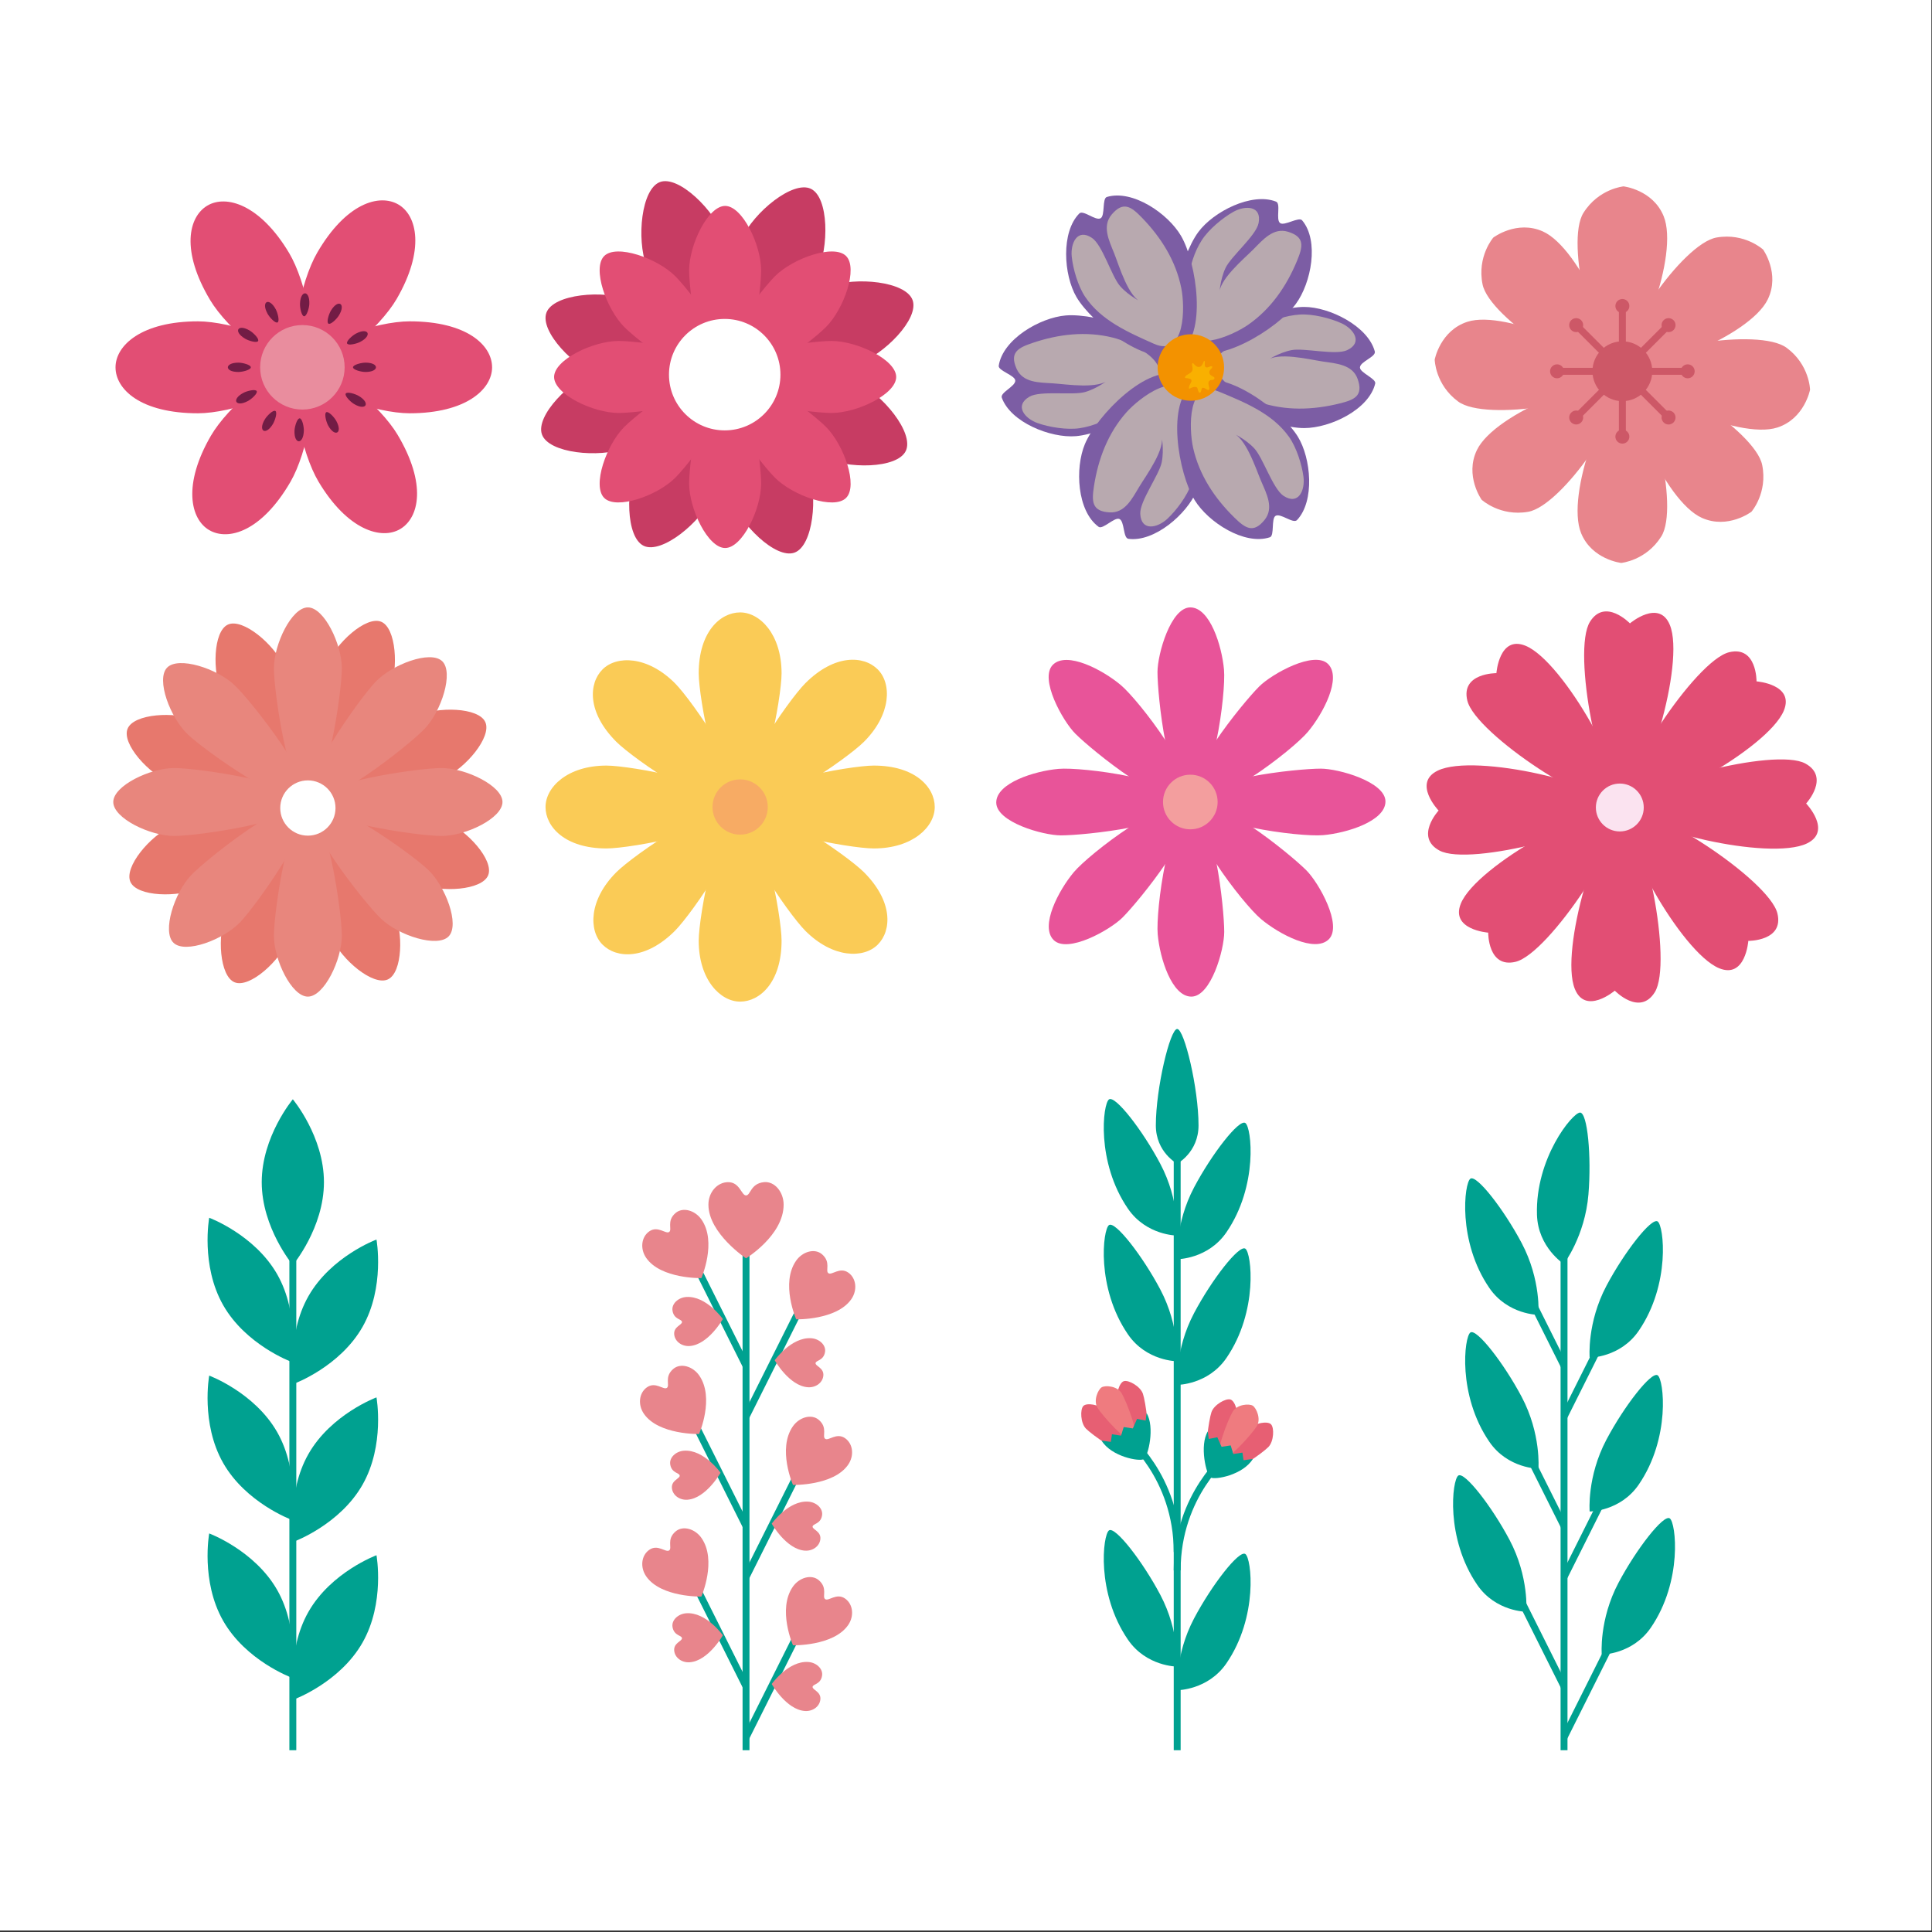 <?xml version="1.0" encoding="utf-8"?>
<!-- Generator: Adobe Illustrator 27.5.0, SVG Export Plug-In . SVG Version: 6.00 Build 0)  -->
<svg version="1.1" id="Capa_1" xmlns="http://www.w3.org/2000/svg" xmlns:xlink="http://www.w3.org/1999/xlink" x="0px" y="0px"
	 viewBox="0 0 2122 2122" style="enable-background:new 0 0 2122 2122;" xml:space="preserve">
<rect x="0" y="0" width="2122" height="2122" fill="#333333" stroke="none"/>
<g>
	<rect x="0" style="fill:#FFFFFF;" width="2121.32" height="2120.376"/>
	<g>
		<g>
			<path style="fill:#00A190;" d="M287.469,1298.43c0,50.261,34.168,91.001,34.168,91.001s34.168-40.74,34.168-91.001
				c0-50.27-34.168-91.02-34.168-91.02S287.469,1248.16,287.469,1298.43z"/>
			<path style="fill:#00A190;" d="M245.116,1433.503c24.877,43.683,74.728,62.187,74.728,62.187s9.525-52.316-15.347-95.999
				c-24.872-43.673-74.728-62.177-74.728-62.177S220.244,1389.82,245.116,1433.503z"/>
			<path style="fill:#00A190;" d="M398.152,1457.434c-24.867,43.673-74.723,62.177-74.723,62.177s-9.529-52.316,15.347-95.999
				c24.867-43.673,74.728-62.177,74.728-62.177S423.029,1413.761,398.152,1457.434z"/>
			<path style="fill:#00A190;" d="M245.116,1606.87c24.877,43.683,74.728,62.187,74.728,62.187s9.525-52.316-15.347-95.999
				c-24.872-43.673-74.728-62.177-74.728-62.177S220.244,1563.197,245.116,1606.87z"/>
			<path style="fill:#00A190;" d="M398.152,1630.792c-24.867,43.683-74.723,62.187-74.723,62.187s-9.529-52.316,15.347-95.989
				c24.867-43.683,74.728-62.187,74.728-62.187S423.029,1587.129,398.152,1630.792z"/>
			<path style="fill:#00A190;" d="M245.116,1780.238c24.877,43.683,74.728,62.187,74.728,62.187s9.525-52.316-15.347-95.999
				c-24.872-43.673-74.728-62.187-74.728-62.187S220.244,1736.564,245.116,1780.238z"/>
			<path style="fill:#00A190;" d="M398.152,1804.16c-24.867,43.683-74.723,62.187-74.723,62.187s-9.529-52.316,15.347-95.989
				c24.867-43.683,74.728-62.187,74.728-62.187S423.029,1760.486,398.152,1804.16z"/>
			
				<line style="fill:none;stroke:#00A190;stroke-width:7.593;stroke-miterlimit:10;" x1="321.636" y1="1374.141" x2="321.636" y2="1922.356"/>
		</g>
		<g>
			<path style="fill:#00A190;" d="M1269.51,1236.048c0,29.622,23.444,42.056,23.444,42.056s23.444-12.434,23.444-42.056
				c0-40.847-15.63-105.879-23.444-105.879C1285.145,1130.168,1269.51,1195.2,1269.51,1236.048z"/>
			<path style="fill:#00A190;" d="M1238.899,1327.584c20.248,29.495,53.885,29.495,53.885,29.495s3.201-38.109-18.451-78.976
				c-19.469-36.755-49.417-75.273-56.253-70.606C1211.24,1212.165,1203.733,1276.359,1238.899,1327.584z"/>
			<path style="fill:#00A190;" d="M1347.015,1353.533c-20.248,29.495-53.895,29.495-53.895,29.495s-3.196-38.119,18.456-78.976
				c19.478-36.765,49.412-75.283,56.252-70.616C1374.669,1238.114,1382.177,1302.298,1347.015,1353.533z"/>
			<path style="fill:#00A190;" d="M1238.899,1465.629c20.248,29.495,53.885,29.495,53.885,29.495s3.201-38.129-18.451-78.986
				c-19.469-36.755-49.417-75.264-56.253-70.606C1211.24,1350.2,1203.733,1414.395,1238.899,1465.629z"/>
			<path style="fill:#00A190;" d="M1347.015,1491.568c-20.248,29.495-53.895,29.495-53.895,29.495s-3.196-38.119,18.456-78.986
				c19.478-36.745,49.412-75.263,56.252-70.596C1374.669,1376.149,1382.177,1440.343,1347.015,1491.568z"/>
			<path style="fill:#00A190;" d="M1238.899,1800.973c20.248,29.495,53.885,29.495,53.885,29.495s3.201-38.109-18.451-78.976
				c-19.469-36.745-49.417-75.273-56.253-70.606C1211.24,1685.554,1203.733,1749.748,1238.899,1800.973z"/>
			<path style="fill:#00A190;" d="M1347.015,1826.931c-20.248,29.486-53.895,29.486-53.895,29.486s-3.196-38.119,18.456-78.976
				c19.478-36.755,49.412-75.273,56.252-70.606C1374.669,1711.503,1382.177,1775.697,1347.015,1826.931z"/>
			
				<line style="fill:none;stroke:#00A190;stroke-width:7.593;stroke-miterlimit:10;" x1="1292.955" y1="1262.815" x2="1292.955" y2="1922.356"/>
			<g>
				<g>
					<path style="fill:#E75F73;" d="M1227.859,1540.094c2.777,8.263,21.31,43.137,28.886,40.604
						c7.601-2.553,1.354-41.549-1.418-49.812c-2.772-8.253-15.883-15.503-20.93-13.905
						C1229.364,1518.588,1225.087,1531.84,1227.859,1540.094z"/>
					<path style="fill:#E75F73;" d="M1213.496,1548.883c6.08,6.236,28.687,38.616,22.967,44.219
						c-5.725,5.593-37.598-17.734-43.683-23.951c-6.095-6.226-6.573-21.203-2.85-24.954
						C1193.657,1540.425,1207.396,1542.666,1213.496,1548.883z"/>
					<path style="fill:#EF7B7F;" d="M1205.462,1546.262c4.858,7.922,32.463,39.795,39.746,35.332
						c7.284-4.453-8.511-43.547-13.359-51.469c-4.853-7.942-18.09-8.867-21.978-6.295
						C1205.984,1526.403,1200.619,1538.33,1205.462,1546.262z"/>
					<path style="fill:#00A190;" d="M1209.891,1582.286c10.841,17.725,41.612,23.259,46.397,20.326
						c4.794-2.923,12.395-35.264,3.035-50.552l-1.013,8.244l-9.432-1.861l-4.643,10.475l-10.007-1.52l-2.928,9.433l-10.002-1.52
						l-1.203,8.37L1209.891,1582.286z"/>
				</g>
				<path style="fill:none;stroke:#00A190;stroke-width:7.593;stroke-miterlimit:10;" d="M1236.712,1576.771
					c0,0,56.243,44.404,56.243,127.93"/>
			</g>
			<g>
				<g>
					<path style="fill:#E75F73;" d="M1358.056,1560.254c-2.782,8.253-21.316,43.137-28.896,40.604
						c-7.586-2.553-1.349-41.559,1.427-49.812c2.772-8.253,15.878-15.513,20.921-13.905
						C1356.545,1538.749,1360.822,1552.001,1358.056,1560.254z"/>
					<path style="fill:#E75F73;" d="M1372.423,1569.043c-6.09,6.227-28.696,38.616-22.972,44.209
						c5.715,5.603,37.593-17.725,43.683-23.942c6.085-6.236,6.568-21.203,2.85-24.964
						C1392.257,1560.586,1378.518,1562.817,1372.423,1569.043z"/>
					<path style="fill:#EF7B7F;" d="M1380.438,1566.413c-4.843,7.932-32.453,39.795-39.737,35.342
						c-7.283-4.453,8.512-43.556,13.36-51.478c4.848-7.931,18.085-8.857,21.973-6.285
						C1379.921,1546.564,1385.295,1558.491,1380.438,1566.413z"/>
					<path style="fill:#00A190;" d="M1376.023,1602.446c-10.84,17.725-41.612,23.259-46.402,20.327
						c-4.789-2.924-12.394-35.274-3.035-50.562l1.014,8.253l9.437-1.871l4.638,10.484l10.017-1.52l2.914,9.432l10.017-1.52
						l1.193,8.361L1376.023,1602.446z"/>
				</g>
				<path style="fill:none;stroke:#00A190;stroke-width:7.593;stroke-miterlimit:10;" d="M1349.203,1596.931
					c0,0-56.248,44.404-56.248,127.921"/>
			</g>
		</g>
		<g>
			<g>
				
					<line style="fill:none;stroke:#00A190;stroke-width:7.593;stroke-miterlimit:10;" x1="819.39" y1="1374.141" x2="819.39" y2="1922.356"/>
				
					<line style="fill:none;stroke:#00A190;stroke-width:7.593;stroke-miterlimit:10;" x1="819.39" y1="1500.104" x2="763.464" y2="1388.241"/>
				
					<line style="fill:none;stroke:#00A190;stroke-width:7.593;stroke-miterlimit:10;" x1="819.39" y1="1556.035" x2="875.331" y2="1444.172"/>
				
					<line style="fill:none;stroke:#00A190;stroke-width:7.593;stroke-miterlimit:10;" x1="819.39" y1="1676.219" x2="763.464" y2="1564.357"/>
				
					<line style="fill:none;stroke:#00A190;stroke-width:7.593;stroke-miterlimit:10;" x1="819.39" y1="1732.151" x2="875.331" y2="1620.288"/>
				
					<line style="fill:none;stroke:#00A190;stroke-width:7.593;stroke-miterlimit:10;" x1="819.39" y1="1852.334" x2="763.464" y2="1740.472"/>
				
					<line style="fill:none;stroke:#00A190;stroke-width:7.593;stroke-miterlimit:10;" x1="819.39" y1="1908.266" x2="875.331" y2="1796.403"/>
			</g>
			<path style="fill:#E8858C;" d="M799.693,1298.41c12.916-0.078,14.606,14.577,19.698,14.577c5.106,0,4.78-13.067,19.707-14.577
				c11.883-1.208,21.603,11.07,21.603,24.711c0,33.744-41.31,58.952-41.31,58.952s-41.305-27.439-41.305-58.952
				C778.085,1309.48,787.756,1298.488,799.693,1298.41z"/>
			<path style="fill:#E8858C;" d="M713.033,1352.519c9.432-6.675,18.177,3.216,21.919,0.614c3.737-2.612-3.186-12.034,6.987-20.784
				c8.107-6.977,21.515-2.943,28.502,7.064c17.271,24.75-0.122,64.38-0.122,64.38s-44.35,1.033-60.487-22.08
				C702.846,1371.705,704.312,1358.688,713.033,1352.519z"/>
			<path style="fill:#E8858C;" d="M740.487,1465.444c-0.653-8.419,8.799-10.182,8.56-13.515c-0.229-3.323-8.706-2.504-10.382-12.161
				c-1.335-7.688,6.192-14.587,15.059-15.22c21.929-1.549,40.214,24.195,40.214,24.195s-15.912,28.18-36.39,29.642
				C748.682,1479.018,741.091,1473.22,740.487,1465.444z"/>
			<path style="fill:#E8858C;" d="M710.519,1523.772c9.442-6.684,18.173,3.206,21.924,0.604c3.737-2.602-3.186-12.024,6.982-20.775
				c8.102-6.977,21.52-2.943,28.502,7.065c17.271,24.75-0.122,64.379-0.122,64.379s-44.346,1.023-60.477-22.08
				C700.341,1542.949,701.808,1529.94,710.519,1523.772z"/>
			<path style="fill:#E8858C;" d="M737.978,1634.281c-0.658-8.419,8.799-10.193,8.565-13.525
				c-0.234-3.313-8.711-2.504-10.382-12.161c-1.34-7.689,6.197-14.587,15.055-15.211c21.929-1.559,40.214,24.195,40.214,24.195
				s-15.917,28.18-36.39,29.632C746.173,1647.844,738.582,1642.046,737.978,1634.281z"/>
			<path style="fill:#E8858C;" d="M713.033,1702.304c9.432-6.675,18.177,3.215,21.919,0.604c3.737-2.612-3.186-12.024,6.987-20.775
				c8.107-6.977,21.515-2.953,28.502,7.064c17.271,24.74-0.122,64.379-0.122,64.379s-44.35,1.023-60.487-22.08
				C702.846,1721.481,704.312,1708.462,713.033,1702.304z"/>
			<path style="fill:#E8858C;" d="M740.487,1812.803c-0.653-8.409,8.799-10.182,8.56-13.505c-0.229-3.323-8.706-2.514-10.382-12.171
				c-1.335-7.678,6.192-14.587,15.059-15.211c21.929-1.559,40.214,24.195,40.214,24.195s-15.912,28.18-36.39,29.632
				C748.682,1826.376,741.091,1820.578,740.487,1812.803z"/>
			<path style="fill:#E8858C;" d="M931.793,1397.81c-9.447-6.675-18.177,3.215-21.924,0.604c-3.737-2.602,3.182-12.024-6.987-20.775
				c-8.102-6.967-21.52-2.952-28.502,7.074c-17.271,24.74,0.122,64.379,0.122,64.379s44.351,1.033,60.482-22.09
				C941.976,1416.996,940.505,1403.978,931.793,1397.81z"/>
			<path style="fill:#E8858C;" d="M904.33,1510.735c0.658-8.419-8.799-10.192-8.56-13.515c0.234-3.313,8.711-2.504,10.383-12.161
				c1.339-7.688-6.197-14.587-15.06-15.211c-21.919-1.559-40.199,24.185-40.199,24.185s15.902,28.19,36.375,29.632
				C896.135,1524.299,903.73,1518.51,904.33,1510.735z"/>
			<path style="fill:#E8858C;" d="M928.271,1579.694c-9.437-6.675-18.183,3.225-21.925,0.614
				c-3.742-2.611,3.182-12.024-6.986-20.774c-8.107-6.977-21.52-2.952-28.506,7.064c-17.267,24.75,0.127,64.379,0.127,64.379
				s44.35,1.023,60.487-22.09C938.449,1598.88,936.987,1585.862,928.271,1579.694z"/>
			<path style="fill:#E8858C;" d="M901.075,1690.202c0.653-8.409-8.799-10.182-8.565-13.506c0.224-3.323,8.706-2.514,10.378-12.17
				c1.335-7.688-6.188-14.597-15.06-15.211c-21.919-1.559-40.209,24.195-40.209,24.195s15.912,28.18,36.39,29.632
				C892.88,1703.776,900.471,1697.978,901.075,1690.202z"/>
			<path style="fill:#E8858C;" d="M928.271,1755.819c-9.437-6.675-18.183,3.216-21.925,0.604
				c-3.742-2.611,3.182-12.024-6.986-20.784c-8.107-6.957-21.52-2.943-28.506,7.074c-17.267,24.75,0.127,64.379,0.127,64.379
				s44.35,1.033,60.487-22.09C938.449,1775.005,936.987,1761.977,928.271,1755.819z"/>
			<path style="fill:#E8858C;" d="M901.075,1866.327c0.653-8.419-8.799-10.193-8.565-13.515c0.224-3.323,8.706-2.514,10.378-12.17
				c1.335-7.688-6.188-14.587-15.06-15.211c-21.919-1.559-40.209,24.195-40.209,24.195s15.912,28.18,36.39,29.632
				C892.88,1879.891,900.471,1874.093,901.075,1866.327z"/>
		</g>
		<g>
			<g>
				
					<line style="fill:none;stroke:#00A190;stroke-width:7.593;stroke-miterlimit:10;" x1="1717.847" y1="1374.141" x2="1717.847" y2="1922.356"/>
				
					<line style="fill:none;stroke:#00A190;stroke-width:7.593;stroke-miterlimit:10;" x1="1717.847" y1="1500.104" x2="1661.916" y2="1388.241"/>
				
					<line style="fill:none;stroke:#00A190;stroke-width:7.593;stroke-miterlimit:10;" x1="1717.847" y1="1556.035" x2="1773.783" y2="1444.172"/>
				
					<line style="fill:none;stroke:#00A190;stroke-width:7.593;stroke-miterlimit:10;" x1="1717.847" y1="1676.219" x2="1661.916" y2="1564.357"/>
				
					<line style="fill:none;stroke:#00A190;stroke-width:7.593;stroke-miterlimit:10;" x1="1717.847" y1="1732.151" x2="1773.783" y2="1620.288"/>
				
					<line style="fill:none;stroke:#00A190;stroke-width:7.593;stroke-miterlimit:10;" x1="1717.847" y1="1852.334" x2="1661.916" y2="1740.472"/>
				
					<line style="fill:none;stroke:#00A190;stroke-width:7.593;stroke-miterlimit:10;" x1="1717.847" y1="1908.266" x2="1773.783" y2="1796.403"/>
			</g>
			<path style="fill:#00A190;" d="M1635.836,1414.668c20.243,29.505,53.885,29.505,53.885,29.505s3.192-38.119-18.455-78.976
				c-19.474-36.754-49.417-75.283-56.263-70.606C1608.172,1299.248,1600.664,1363.443,1635.836,1414.668z"/>
			<path style="fill:#00A190;" d="M1635.836,1583.611c20.243,29.505,53.885,29.505,53.885,29.505s3.192-38.119-18.455-78.986
				c-19.474-36.755-49.417-75.273-56.263-70.606C1608.172,1468.192,1600.664,1532.386,1635.836,1583.611z"/>
			<path style="fill:#00A190;" d="M1622.545,1740.764c20.243,29.496,53.885,29.496,53.885,29.496s3.196-38.119-18.455-78.986
				c-19.474-36.745-49.413-75.273-56.253-70.606C1594.886,1625.345,1587.383,1689.53,1622.545,1740.764z"/>
			<path style="fill:#00A190;" d="M1799.873,1461.692c-20.248,29.496-53.89,29.496-53.89,29.496s-3.191-38.119,18.456-78.976
				c19.474-36.755,49.412-75.273,56.253-70.616C1827.527,1346.274,1835.04,1410.458,1799.873,1461.692z"/>
			<path style="fill:#00A190;" d="M1799.873,1630.627c-20.248,29.505-53.89,29.505-53.89,29.505s-3.191-38.128,18.456-78.976
				c19.474-36.755,49.412-75.283,56.253-70.606C1827.527,1515.207,1835.04,1579.402,1799.873,1630.627z"/>
			<path style="fill:#00A190;" d="M1813.159,1787.78c-20.243,29.495-53.89,29.495-53.89,29.495s-3.196-38.119,18.456-78.976
				c19.479-36.755,49.412-75.283,56.257-70.606C1840.818,1672.351,1848.321,1736.545,1813.159,1787.78z"/>
			<path style="fill:#00A190;" d="M1688.128,1334.327c1.13,35.761,29.452,53.915,29.452,53.915s23.264-30.373,27.074-76.452
				c3.43-41.461-1.003-90.046-9.276-89.802C1727.094,1222.221,1686.15,1272.228,1688.128,1334.327z"/>
		</g>
		<g>
			<g>
				<path style="fill:#C73C63;" d="M901.512,501.778c-29.425-13.755-146.518-91.055-135.854-113.85
					c10.656-22.799,145.049,17.524,174.462,31.287c29.429,13.759,64.034,56.195,54.803,75.95
					C985.683,514.909,930.924,515.537,901.512,501.778z"/>
				<path style="fill:#C73C63;" d="M700.454,506.131c13.767-29.421,91.059-146.513,113.858-135.85
					c22.799,10.663-17.519,145.045-31.286,174.47c-13.759,29.421-56.195,64.029-75.939,54.794
					C687.34,590.31,686.707,535.552,700.454,506.131z"/>
				<path style="fill:#C73C63;" d="M897.159,300.733C883.4,330.158,806.1,447.251,783.301,436.587
					c-22.795-10.664,17.531-145.049,31.286-174.474c13.76-29.413,56.195-64.029,75.943-54.794
					C910.277,216.554,910.914,271.317,897.159,300.733z"/>
				<path style="fill:#C73C63;" d="M801.886,545.595c-11.074-30.535-39.216-167.984-15.557-176.563
					c23.663-8.582,90.183,114.96,101.252,145.487c11.07,30.527,5.539,85.019-14.953,92.447
					C852.125,614.399,812.964,576.126,801.886,545.595z"/>
				<path style="fill:#C73C63;" d="M795.735,261.27c11.073,30.538,39.216,167.988,15.55,176.574
					c-23.663,8.575-90.171-114.964-101.241-145.495c-11.077-30.531-5.547-85.014,14.949-92.447
					C745.493,192.469,784.658,230.743,795.735,261.27z"/>
				<path style="fill:#C73C63;" d="M656.65,406.514c30.531-11.078,167.988-39.22,176.571-15.558
					c8.574,23.659-114.965,90.171-145.495,101.249c-30.531,11.07-85.015,5.539-92.448-14.965
					C587.846,456.748,626.115,417.584,656.65,406.514z"/>
				<path style="fill:#C73C63;" d="M692.783,329.441c30.411,11.4,153.221,79.254,144.388,102.817
					c-8.845,23.572-145.98-6.068-176.396-17.467c-30.411-11.403-68.251-50.995-60.599-71.403
					C607.832,322.971,662.372,318.038,692.783,329.441z"/>
				<path style="fill:#C73C63;" d="M940.971,400.359c-30.531,11.077-167.992,39.212-176.567,15.558
					c-8.591-23.671,114.957-90.18,145.491-101.253c30.527-11.074,85.015-5.547,92.448,14.961
					C1009.776,350.116,971.506,389.289,940.971,400.359z"/>
				<path style="fill:#E24E74;" d="M913.329,453.585c-28.183,0-148.638-17.707-148.638-39.547
					c0-21.845,120.456-39.551,148.638-39.551c28.179,0,70.993,20.627,70.993,39.551C984.322,432.95,941.509,453.585,913.329,453.585
					z"/>
				<path style="fill:#E24E74;" d="M679.577,374.487c28.183,0,148.634,17.706,148.634,39.551c0,21.84-120.452,39.547-148.634,39.547
					c-28.183,0-70.989-20.635-70.989-39.547C608.588,395.114,651.394,374.487,679.577,374.487z"/>
				<path style="fill:#E24E74;" d="M756.904,530.912c0-28.187,17.706-148.63,39.551-148.63c21.841,0,39.551,120.443,39.551,148.63
					c0,28.179-20.63,70.989-39.551,70.989C777.535,601.901,756.904,559.091,756.904,530.912z"/>
				<path style="fill:#E24E74;" d="M836.006,297.16c0,28.179-17.71,148.638-39.551,148.638c-21.844,0-39.551-120.459-39.551-148.638
					c0-28.183,20.631-70.993,39.551-70.993C815.375,226.167,836.006,268.977,836.006,297.16z"/>
				<path style="fill:#E24E74;" d="M851.13,524.646c-19.927-19.931-92.583-117.626-77.133-133.065
					c15.442-15.446,113.142,57.21,133.069,77.136c19.927,19.923,35.611,64.781,22.226,78.159
					C915.919,560.254,871.061,544.568,851.13,524.646z"/>
				<path style="fill:#E24E74;" d="M741.772,303.427c19.927,19.927,92.583,117.618,77.136,133.065
					c-15.447,15.446-113.134-57.21-133.065-77.133c-19.927-19.931-35.616-64.79-22.231-78.163
					C676.986,267.819,721.845,283.5,741.772,303.427z"/>
				<path style="fill:#E24E74;" d="M685.844,468.717c19.931-19.927,117.618-92.583,133.065-77.136
					c15.446,15.438-57.21,113.134-77.136,133.065c-19.927,19.922-64.786,35.608-78.159,22.23
					C650.228,533.499,665.917,488.64,685.844,468.717z"/>
				<path style="fill:#E24E74;" d="M907.067,359.359c-19.935,19.922-117.627,92.579-133.069,77.133
					c-15.45-15.447,57.206-113.138,77.133-133.065c19.93-19.927,64.789-35.611,78.163-22.235
					C942.678,294.569,926.993,339.428,907.067,359.359z"/>
				<path style="fill:#FFFFFF;" d="M795.99,472.708c-33.809,0-61.212-27.407-61.212-61.204c0-33.805,27.403-61.208,61.212-61.208
					c33.798,0,61.205,27.404,61.205,61.208C857.194,445.301,829.787,472.708,795.99,472.708z"/>
			</g>
			<g>
				<path style="fill:#E24E74;" d="M449.852,453.927c-35.982,0-107.464-22.609-107.464-50.493
					c0-27.885,71.482-50.493,107.464-50.493c63.107,0,90.629,26.34,90.629,50.493C540.481,427.586,511.769,453.927,449.852,453.927z
					"/>
				<path style="fill:#721C45;" d="M401.408,408.559c-4.588,0-13.684-2.291-13.684-5.125c0-2.825,9.096-5.125,13.684-5.125
					c8.034,0,11.534,2.678,11.534,5.125C412.943,405.881,409.291,408.559,401.408,408.559z"/>
				<path style="fill:#E24E74;" d="M217.516,352.941c35.982,0,107.468,22.617,107.468,50.497c0,27.889-71.487,50.49-107.468,50.49
					c-63.106,0-90.633-26.333-90.633-50.49C126.883,379.282,155.6,352.941,217.516,352.941z"/>
				<path style="fill:#E24E74;" d="M349.865,529.067c-18.438-30.897-35.66-103.867-11.71-118.156
					c23.937-14.292,79.981,35.5,98.419,66.401c32.345,54.186,23.838,91.317,3.096,103.696
					C418.932,593.386,381.601,582.233,349.865,529.067z"/>
				<path style="fill:#E24E74;" d="M317.503,277.802c18.439,30.896,35.66,103.867,11.718,118.163
					c-23.941,14.289-79.993-35.504-98.431-66.413c-32.341-54.186-23.83-91.309-3.1-103.692
					C248.436,213.49,285.771,224.639,317.503,277.802z"/>
				<path style="fill:#E24E74;" d="M231.685,478.538c18.069-31.112,73.52-81.573,97.632-67.575
					c24.108,14.006,7.763,87.172-10.302,118.287c-31.685,54.576-68.283,65.152-89.169,53.023
					C208.961,570.149,200.597,532.083,231.685,478.538z"/>
				<path style="fill:#E24E74;" d="M435.683,328.328c-18.069,31.115-73.516,81.58-97.632,67.578
					c-24.117-14.002-7.767-87.171,10.302-118.287c31.688-54.576,68.279-65.152,89.169-53.02
					C458.411,236.724,466.767,274.778,435.683,328.328z"/>
				<path style="fill:#E98D9E;" d="M332.122,449.845c-25.633,0-46.406-20.778-46.406-46.411c0-25.636,20.774-46.411,46.406-46.411
					c25.632,0,46.411,20.775,46.411,46.411C378.533,429.067,357.755,449.845,332.122,449.845z"/>
				<path style="fill:#721C45;" d="M261.806,398.31c4.591,0,13.675,2.299,13.675,5.125c0,2.833-9.084,5.125-13.675,5.125
					c-8.034,0-11.536-2.678-11.536-5.125C250.271,400.987,253.928,398.31,261.806,398.31z"/>
				<path style="fill:#721C45;" d="M360.369,467.241c-2.184-4.035-4.5-13.122-2.013-14.471c2.486-1.349,8.837,5.551,11.026,9.585
					c3.823,7.063,3.147,11.419,0.995,12.586C368.224,476.106,364.129,474.168,360.369,467.241z"/>
				<path style="fill:#721C45;" d="M302.837,339.632c2.188,4.031,4.504,13.126,2.021,14.468c-2.487,1.348-8.845-5.551-11.029-9.586
					c-3.824-7.054-3.148-11.411-0.991-12.585C294.991,330.766,299.081,332.704,302.837,339.632z"/>
				<path style="fill:#721C45;" d="M372.238,346.447c-2.375,3.92-9.068,10.501-11.483,9.036c-2.419-1.476,0.346-10.437,2.725-14.356
					c4.174-6.868,8.28-8.471,10.374-7.198C375.943,335.203,376.337,339.719,372.238,346.447z"/>
				<path style="fill:#721C45;" d="M290.976,460.421c2.375-3.919,9.068-10.501,11.483-9.028c2.415,1.464-0.346,10.432-2.726,14.352
					c-4.178,6.86-8.288,8.467-10.373,7.198C287.268,471.666,286.882,467.162,290.976,460.421z"/>
				<path style="fill:#721C45;" d="M388.839,443.721c-3.935-2.364-10.552-9.001-9.103-11.432c1.456-2.427,10.441,0.282,14.376,2.646
					c6.887,4.126,8.519,8.225,7.257,10.325C400.103,447.362,395.599,447.772,388.839,443.721z"/>
				<path style="fill:#721C45;" d="M274.376,363.151c3.931,2.36,10.552,9,9.1,11.427c-1.452,2.427-10.433-0.278-14.372-2.638
					c-6.887-4.134-8.515-8.232-7.257-10.33C263.103,359.51,267.615,359.097,274.376,363.151z"/>
				<path style="fill:#721C45;" d="M323.472,472.951c0.199-4.588,2.881-13.573,5.705-13.449c2.829,0.127,4.727,9.306,4.533,13.89
					c-0.35,8.021-3.168,11.412-5.619,11.3C325.648,484.589,323.126,480.821,323.472,472.951z"/>
				<path style="fill:#721C45;" d="M339.742,333.922c-0.195,4.579-2.885,13.577-5.706,13.449c-2.829-0.119-4.73-9.318-4.535-13.895
					c0.35-8.021,3.175-11.407,5.622-11.3C337.566,322.287,340.08,326.043,339.742,333.922z"/>
				<path style="fill:#721C45;" d="M395.762,375.45c-4.058,2.141-13.182,4.353-14.499,1.85c-1.317-2.511,5.67-8.778,9.725-10.918
					c7.102-3.74,11.451-3,12.598-0.836C404.723,367.715,402.729,371.782,395.762,375.45z"/>
				<path style="fill:#721C45;" d="M267.452,431.418c4.063-2.141,13.178-4.341,14.496-1.838c1.317,2.503-5.663,8.766-9.717,10.906
					c-7.106,3.74-11.459,3.012-12.597,0.844C258.492,439.158,260.481,435.091,267.452,431.418z"/>
			</g>
			<g>
				<path style="fill:#7C5DA4;" d="M1432.413,470.178c-33.845,0-109.441-29.795-109.441-66.533
					c0-36.742,75.596-66.532,109.441-66.532c27.941,0,70.217,21.168,77.598,48.918c1.56,5.865-16.31,11.197-16.31,17.615
					c0,5.782,18.025,12.267,16.752,17.619C1503.61,449.901,1460.943,470.178,1432.413,470.178z"/>
				<path style="fill:#B8A9AF;" d="M1390.424,396.662c0,0,13.62-9.271,28.051-12.096c13.883-2.71,48.607,6.008,61.22,0
					c17.703-8.424,7.043-23.484-6.437-29.583c-12.351-5.583-31.561-10.393-45.623-9.49c-31.271,2.005-57.639,21.351-82.595,39.336
					c-30.67,22.087,17.531,49.805,37.732,56.708c28.983,9.9,59.235,8.881,88.6,1.608c15.944-3.959,26.424-8.133,19.767-26.938
					c-5.587-15.796-23.197-16.927-38.126-19.123C1438.247,394.907,1402.5,385.883,1390.424,396.662"/>
				<path style="fill:#7C5DA4;" d="M1170.634,346.471c33.734-2.825,111.542,20.559,114.606,57.173
					c3.064,36.611-69.792,72.596-103.521,75.414c-27.837,2.332-71.732-15.239-81.401-42.273
					c-2.045-5.717,15.323-12.517,14.786-18.912c-0.482-5.769-18.984-10.723-18.156-16.167
					C1101.379,372.601,1142.212,348.847,1170.634,346.471z"/>
				<path style="fill:#B8A9AF;" d="M1218.604,416.219c0,0-12.797,10.381-26.942,14.392c-13.613,3.859-48.946-1.93-61.014,5.101
					c-16.935,9.872-5.061,23.997,8.889,28.951c12.769,4.54,32.317,7.719,46.244,5.654c30.992-4.608,55.666-26.086,79.034-46.081
					c28.72-24.566-21.614-48.169-42.328-53.374c-29.699-7.445-59.769-3.907-88.421,5.794c-15.554,5.264-25.648,10.301-17.456,28.489
					c6.884,15.268,24.527,14.933,39.591,15.877C1171.095,421.953,1207.475,427.969,1218.604,416.219"/>
				<path style="fill:#7C5DA4;" d="M1191.563,487.82c13.011-31.246,69.585-89.57,103.493-75.437
					c33.921,14.125,32.341,95.364,19.322,126.607c-10.743,25.792-46.538,56.672-74.988,52.817
					c-6.012-0.816-4.063-19.362-9.991-21.825c-5.336-2.228-18.256,11.913-22.704,8.678
					C1182.892,561.332,1180.589,514.145,1191.563,487.82z"/>
				<path style="fill:#B8A9AF;" d="M1275.563,477.324c0,0,3.327,16.139,0.378,30.547c-2.833,13.859-24.231,42.563-23.543,56.513
					c0.975,19.58,18.972,15.53,29.787,5.431c9.911-9.243,21.737-25.131,26.301-38.453c10.178-29.639,2.463-61.431-4.536-91.381
					c-8.599-36.801-52.717-2.969-66.862,13.031c-20.281,22.939-30.98,51.261-35.557,81.167c-2.479,16.227-2.65,27.507,17.261,28.601
					c16.731,0.915,24.546-14.902,32.317-27.845C1258.792,522.143,1280.871,492.618,1275.563,477.324"/>
				<path style="fill:#7C5DA4;" d="M1423.258,333.826c-20.074,27.248-88.878,70.443-118.466,48.663
					c-29.588-21.793-8.738-100.318,11.34-127.574c16.568-22.497,58.682-43.983,85.397-33.471c5.655,2.224-0.649,19.775,4.512,23.579
					c4.656,3.43,20.567-7.238,24.121-3.036C1449.161,264.473,1440.169,310.86,1423.258,333.826z"/>
				<path style="fill:#B8A9AF;" d="M1339.171,324.046c0,0,0.609-16.473,6.899-29.763c6.052-12.789,33.663-35.58,36.304-49.295
					c3.72-19.251-14.734-19.597-27.638-12.359c-11.825,6.624-27.089,19.246-34.701,31.095
					c-16.923,26.365-16.986,59.084-17.309,89.841c-0.406,37.788,50.497,15.418,68.037,3.243
					c25.159-17.463,42.284-42.424,53.839-70.388c6.267-15.176,9.116-26.09-9.972-31.883c-16.027-4.866-27.383,8.638-38.007,19.349
					C1366.12,284.495,1337.655,307.923,1339.171,324.046"/>
				<path style="fill:#7C5DA4;" d="M1312.182,549.367c-17.775-28.811-32.099-108.789-0.828-128.075
					c31.275-19.29,96.311,29.417,114.077,58.228c14.667,23.775,18.844,70.874-0.896,91.723c-4.174,4.409-18.092-8.005-23.559-4.635
					c-4.922,3.04-0.978,21.785-6.207,23.504C1366.813,599.319,1327.15,573.643,1312.182,549.367z"/>
				<path style="fill:#B8A9AF;" d="M1352.703,475.032c0,0,15.04,6.724,25.02,17.535c9.601,10.397,20.412,44.517,32.142,52.104
					c16.461,10.636,23.683-6.334,21.793-21.017c-1.723-13.441-7.715-32.313-15.857-43.8c-18.128-25.561-48.44-37.86-76.842-49.661
					c-34.903-14.504-33.196,41.07-28.458,61.884c6.784,29.862,23.528,55.085,45.138,76.253
					c11.734,11.495,20.794,18.223,33.304,2.686c10.508-13.043,2.224-28.629-3.741-42.495
					C1379.299,514.821,1368.217,479.647,1352.703,475.032"/>
				<path style="fill:#7C5DA4;" d="M1297.228,259.157c17.038,29.245,29.361,109.561-2.387,128.051
					c-31.752,18.503-95.535-31.823-112.581-61.065c-14.061-24.148-17.062-71.327,3.2-91.671c4.281-4.305,17.885,8.443,23.432,5.217
					c5.001-2.909,1.528-21.753,6.788-23.333C1243.866,207.844,1282.872,234.511,1297.228,259.157z"/>
				<path style="fill:#B8A9AF;" d="M1254.852,332.441c0,0-14.869-7.098-24.57-18.144c-9.335-10.635-19.286-45.026-30.825-52.896
					c-16.186-11.058-23.834,5.737-22.322,20.456c1.392,13.485,6.915,32.504,14.77,44.186c17.471,26.015,47.469,39.062,75.569,51.572
					c34.525,15.379,34.207-40.219,30.001-61.153c-6.036-30.026-22.147-55.65-43.216-77.355
					c-11.44-11.786-20.333-18.737-33.221-3.521c-10.838,12.776-2.952,28.565,2.67,42.567
					C1229.26,292.003,1239.462,327.436,1254.852,332.441"/>
				<path style="fill:#F39200;" d="M1307.959,440.152c-20.153,0-36.495-16.345-36.495-36.507c0-20.165,16.342-36.503,36.495-36.503
					c20.161,0,36.507,16.338,36.507,36.503C1344.467,423.807,1328.121,440.152,1307.959,440.152z"/>
				<path style="fill:#F9B000;" d="M1317.744,431.319c1.954,0,1.404-4.914,3.008-5.344c2.359-0.629,5.439,3.128,6.855,2.276
					c2.376-1.416-2.041-6.765,0.366-9.538c2.408-2.785,4.588-0.219,5.802-2.785c1.225-2.559-4.397-2.348-5.4-5.98
					c-1.007-3.629,3.816-5.511,3.108-7.246c-0.701-1.727-4.835,1.564-6.781,0.771c-1.946-0.791-1.384-4.106-1.313-6.35
					c-0.024-0.62-0.9-1.002-1.181-0.346c-0.8,1.87-1.978,5.901-5.077,6.259c-3.104,0.358-4.843-2.423-6.474-3.923
					c-0.39-0.358-1.185-0.302-1.285,0.354c-0.426,2.972,1.652,5.782-0.462,8.626c-2.105,2.853-6.048,3.164-7.289,5.929
					c-0.263,0.577,0.059,1.194,0.664,1.229c12.426,0.887,2.857,5.928,3.613,11.368c0.195,1.388,4.627-3.151,8.83-1.07
					C1315.591,425.975,1315.778,431.319,1317.744,431.319z"/>
			</g>
			<g>
				<path style="fill:#E8858C;" d="M1827.25,237.422c17.289,42.328-27.582,159.358-51.906,158.359
					c-24.32-1.003-56.541-129.535-36.173-161.984c16.704-26.603,44.047-29.094,44.047-29.094S1815.377,208.351,1827.25,237.422z"/>
				<path style="fill:#E8858C;" d="M1736.593,585.577c-17.292-42.324,27.587-159.362,51.906-158.355
					c24.32,0.999,56.541,129.532,36.173,161.976c-16.704,26.599-44.043,29.102-44.043,29.102S1748.466,614.656,1736.593,585.577z"/>
				<path style="fill:#E8858C;" d="M1941.649,328.771c-19.899,41.158-136.912,86.077-152.443,67.324
					c-15.518-18.753,58.476-128.664,96.224-135.233c30.948-5.376,51.094,13.282,51.094,13.282S1955.321,300.496,1941.649,328.771z"
					/>
				<path style="fill:#E8858C;" d="M1622.19,494.233c19.903-41.163,136.928-86.077,152.434-67.325
					c15.534,18.745-58.467,128.664-96.215,135.23c-30.937,5.371-51.09-13.286-51.09-13.286S1608.522,522.511,1622.19,494.233z"/>
				<path style="fill:#E8858C;" d="M1952.178,469.554c-43.486,14.121-156.883-39.276-154.094-63.453
					c2.793-24.184,133.359-46.824,164.212-24.117c25.294,18.614,25.76,46.065,25.76,46.065S1982.048,459.854,1952.178,469.554z"/>
				<path style="fill:#E8858C;" d="M1611.665,353.445c43.482-14.122,156.891,39.276,154.094,63.452
					c-2.793,24.18-133.351,46.829-164.212,24.116c-25.294-18.617-25.76-46.068-25.76-46.068S1581.795,363.141,1611.665,353.445z"/>
				<path style="fill:#E8858C;" d="M1694.627,254.217c41.719,18.713,89.984,134.386,71.685,150.445
					c-18.295,16.055-130.296-54.755-137.939-92.296c-6.271-30.777,11.806-51.448,11.806-51.448S1665.967,241.364,1694.627,254.217z"
					/>
				<path style="fill:#E8858C;" d="M1869.216,568.782c-41.719-18.705-89.984-134.385-71.689-150.441
					c18.296-16.052,130.295,54.755,137.947,92.296c6.263,30.774-11.805,51.444-11.805,51.444S1897.869,581.631,1869.216,568.782z"/>
				<path style="fill:#CD5867;" d="M1814.776,407.738c0,18.148-14.702,32.854-32.855,32.854c-18.144,0-32.854-14.706-32.854-32.854
					c0-18.148,14.71-32.854,32.854-32.854C1800.074,374.883,1814.776,389.589,1814.776,407.738z"/>
				<path style="fill:#CD5867;" d="M1789.597,336.092c0,4.237-3.437,7.675-7.676,7.675c-4.242,0-7.675-3.438-7.675-7.675
					c0-4.242,3.433-7.676,7.675-7.676C1786.159,328.417,1789.597,331.851,1789.597,336.092z"/>
				<path style="fill:#CD5867;" d="M1789.597,479.574c0,4.234-3.437,7.671-7.676,7.671c-4.242,0-7.675-3.437-7.675-7.671
					c0-4.242,3.433-7.676,7.675-7.676C1786.159,471.898,1789.597,475.332,1789.597,479.574z"/>
				
					<line style="fill:none;stroke:#CD5867;stroke-width:7.636;stroke-miterlimit:10;" x1="1781.921" y1="479.574" x2="1781.921" y2="336.092"/>
				<path style="fill:#CD5867;" d="M1853.662,415.5c-4.238,0-7.675-3.433-7.675-7.667c0-4.238,3.438-7.676,7.675-7.676
					c4.238,0,7.672,3.438,7.672,7.676C1861.334,412.067,1857.9,415.5,1853.662,415.5z"/>
				<path style="fill:#CD5867;" d="M1710.181,415.5c-4.238,0-7.672-3.433-7.672-7.667c0-4.238,3.434-7.676,7.672-7.676
					c4.238,0,7.672,3.438,7.672,7.676C1717.852,412.067,1714.418,415.5,1710.181,415.5z"/>
				
					<line style="fill:none;stroke:#CD5867;stroke-width:7.636;stroke-miterlimit:10;" x1="1710.181" y1="407.833" x2="1853.662" y2="407.833"/>
				<path style="fill:#CD5867;" d="M1838.073,362.529c-2.992,2.992-7.851,2.992-10.851,0c-2.992-2.996-2.992-7.855,0-10.851
					c3-2.996,7.859-2.996,10.855,0C1841.077,354.67,1841.077,359.528,1838.073,362.529z"/>
				<path style="fill:#CD5867;" d="M1736.617,463.988c-2.996,2.992-7.854,2.992-10.851,0c-2.996-3-2.996-7.859,0-10.854
					c2.996-3,7.855-3,10.855-0.004C1739.617,456.13,1739.617,460.988,1736.617,463.988z"/>
				
					<line style="fill:none;stroke:#CD5867;stroke-width:7.636;stroke-miterlimit:10;" x1="1731.194" y1="458.557" x2="1832.653" y2="357.101"/>
				<path style="fill:#CD5867;" d="M1736.621,351.678c2.996,2.996,2.996,7.854,0,10.851c-3,3-7.859,2.992-10.851,0
					c-3-2.996-3-7.859-0.004-10.851C1728.762,348.682,1733.621,348.682,1736.621,351.678z"/>
				<path style="fill:#CD5867;" d="M1838.077,453.134c3,2.996,3,7.854,0,10.854c-2.996,2.992-7.855,2.992-10.851,0
					c-2.996-3-2.996-7.859-0.005-10.854C1830.222,450.133,1835.08,450.133,1838.077,453.134z"/>
				
					<line style="fill:none;stroke:#CD5867;stroke-width:7.636;stroke-miterlimit:10;" x1="1832.653" y1="458.557" x2="1731.194" y2="357.101"/>
			</g>
		</g>
		<g>
			<path style="fill:#E7786D;" d="M427.974,758.933c-10.014,24.631-68.258,123.594-87.341,115.837s8.217-119.296,18.219-143.918
				c10.01-24.631,43.24-54.707,59.765-47.991C435.151,689.577,437.98,734.311,427.974,758.933z"/>
			<path style="fill:#E7786D;" d="M248.329,1002.83c10.006-24.622,68.254-123.594,87.329-115.833
				c19.095,7.756-8.209,119.292-18.215,143.918c-10.007,24.623-43.237,54.707-59.762,47.987
				C241.152,1072.186,238.319,1027.457,248.329,1002.83z"/>
			<path style="fill:#E7786D;" d="M460.098,970.707c-24.627-10.01-123.594-68.258-115.833-87.345
				c7.748-19.078,119.296,8.221,143.914,18.224c24.627,10.014,54.707,43.241,47.987,59.769
				C529.45,977.883,484.721,980.709,460.098,970.707z"/>
			<path style="fill:#E7786D;" d="M216.2,791.061c24.627,10.006,123.602,68.25,115.838,87.332
				c-7.765,19.087-119.292-8.209-143.927-18.219c-24.627-10.002-54.698-43.233-47.983-59.765
				C146.845,783.88,191.574,781.051,216.2,791.061z"/>
			<path style="fill:#E7786D;" d="M487.316,854.622c-24.24,10.907-134.69,42.332-143.149,23.557
				c-8.46-18.795,88.274-80.67,112.51-91.585c24.24-10.915,69.048-9.751,76.368,6.523
				C540.378,809.391,511.548,843.703,487.316,854.622z"/>
			<path style="fill:#E7786D;" d="M188.992,907.141c24.232-10.911,134.681-42.336,143.141-23.549
				c8.459,18.779-88.279,80.661-112.51,91.576c-24.24,10.915-69.044,9.752-76.372-6.518
				C135.917,952.381,164.755,918.052,188.992,907.141z"/>
			<path style="fill:#E7786D;" d="M364.409,1030.044c-10.911-24.236-42.34-134.685-23.545-143.141
				c18.774-8.459,80.658,88.27,91.572,112.51c10.919,24.236,9.747,69.035-6.519,76.368
				C409.644,1083.106,375.319,1054.28,364.409,1030.044z"/>
			<path style="fill:#E7786D;" d="M311.886,731.719c10.911,24.236,42.34,134.686,23.557,143.149
				c-18.787,8.456-80.666-88.278-91.581-112.518c-10.915-24.232-9.747-69.04,6.519-76.365
				C266.655,678.654,300.975,707.487,311.886,731.719z"/>
			<path style="fill:#E8867D;" d="M375.452,734.084c0,26.584-16.698,140.197-37.302,140.197
				c-20.605,0-37.302-113.613-37.302-140.197c0-26.576,19.457-66.95,37.302-66.95C355.99,667.134,375.452,707.508,375.452,734.084z"
				/>
			<path style="fill:#E8867D;" d="M300.847,1027.671c0-26.584,16.698-140.192,37.302-140.192
				c20.604,0,37.302,113.608,37.302,140.192c0,26.576-19.462,66.958-37.302,66.958
				C320.304,1094.629,300.847,1054.247,300.847,1027.671z"/>
			<path style="fill:#E8867D;" d="M484.938,918.183c-26.584,0-140.188-16.701-140.188-37.302
				c0-20.605,113.604-37.306,140.188-37.306c26.58,0,66.963,19.461,66.963,37.306C551.901,898.727,511.519,918.183,484.938,918.183z
				"/>
			<path style="fill:#E8867D;" d="M191.36,843.576c26.584,0,140.189,16.702,140.189,37.306c0,20.601-113.604,37.302-140.189,37.302
				c-26.584,0-66.955-19.457-66.955-37.302C124.405,863.037,164.776,843.576,191.36,843.576z"/>
			<path style="fill:#E8867D;" d="M466.452,800.396c-18.347,19.231-108.842,89.928-123.746,75.714
				c-14.913-14.222,51.408-107.969,69.755-127.201c18.342-19.234,60.292-35.023,73.206-22.71
				C498.576,738.513,484.795,781.162,466.452,800.396z"/>
			<path style="fill:#E8867D;" d="M209.85,961.371c18.343-19.244,108.838-89.932,123.746-75.714
				c14.908,14.217-51.413,107.961-69.755,127.196c-18.346,19.238-60.292,35.028-73.21,22.718
				C177.722,1023.254,191.504,980.602,209.85,961.371z"/>
			<path style="fill:#E8867D;" d="M418.634,1009.185c-19.239-18.347-89.928-108.842-75.71-123.746
				c14.218-14.909,107.958,51.408,127.201,69.755c19.231,18.342,35.023,60.287,22.71,73.206
				C480.518,1041.308,437.869,1027.527,418.634,1009.185z"/>
			<path style="fill:#E8867D;" d="M257.66,752.578c19.234,18.352,89.932,108.838,75.714,123.746
				c-14.218,14.912-107.962-51.409-127.197-69.755c-19.239-18.343-35.027-60.296-22.714-73.202
				C195.781,720.447,238.425,734.236,257.66,752.578z"/>
			<path style="fill:#FFFFFF;" d="M368.492,887.479c0,16.759-13.58,30.347-30.343,30.347c-16.759,0-30.352-13.588-30.352-30.347
				c0-16.76,13.592-30.348,30.352-30.348C354.912,857.131,368.492,870.719,368.492,887.479z"/>
		</g>
		<g>
			<path style="fill:#FACB56;" d="M858.435,739.583c0,26.584-20.378,140.197-45.507,140.197
				c-25.132,0-45.507-113.613-45.507-140.197c0-45.511,23.734-66.95,45.507-66.95C834.697,672.632,858.435,696.716,858.435,739.583z
				"/>
			<path style="fill:#FACB56;" d="M767.422,1033.169c0-26.58,20.375-140.193,45.507-140.193c25.128,0,45.507,113.612,45.507,140.193
				c0,45.511-23.738,66.958-45.507,66.958C791.156,1100.128,767.422,1076.044,767.422,1033.169z"/>
			<path style="fill:#FACB56;" d="M959.722,931.882c-26.584,0-140.197-20.37-140.197-45.502c0-25.128,113.612-45.507,140.197-45.507
				c45.507,0,66.95,23.738,66.95,45.507C1026.672,908.148,1002.589,931.882,959.722,931.882z"/>
			<path style="fill:#FACB56;" d="M666.136,840.874c26.584,0,140.197,20.378,140.197,45.507c0,25.132-113.612,45.502-140.197,45.502
				c-45.507,0-66.958-23.734-66.958-45.502C599.177,864.612,623.269,840.874,666.136,840.874z"/>
			<path style="fill:#FACB56;" d="M948.902,814.758c-18.795,18.799-113.542,84.721-131.309,66.958
				c-17.766-17.771,48.164-112.514,66.954-131.313c32.182-32.182,64.129-30.557,79.523-15.164
				C979.463,750.629,979.216,784.444,948.902,814.758z"/>
			<path style="fill:#FACB56;" d="M676.956,957.998c18.795-18.79,113.534-84.725,131.305-66.954
				c17.771,17.771-48.155,112.514-66.95,131.309c-32.182,32.181-64.133,30.565-79.523,15.167
				C646.391,1022.127,646.637,988.316,676.956,957.998z"/>
			<path style="fill:#FACB56;" d="M884.547,1022.353c-18.791-18.795-84.721-113.539-66.954-131.309
				c17.771-17.771,112.514,48.163,131.309,66.954c32.182,32.182,30.562,64.13,15.168,79.522
				C948.676,1052.918,914.861,1052.672,884.547,1022.353z"/>
			<path style="fill:#FACB56;" d="M741.311,750.403c18.794,18.799,84.721,113.542,66.95,131.313
				c-17.767,17.767-112.51-48.159-131.305-66.958c-32.182-32.182-30.565-64.129-15.167-79.518
				C677.178,719.842,710.992,720.088,741.311,750.403z"/>
			<path style="fill:#F7AB64;" d="M843.276,886.38c0,16.763-13.593,30.347-30.348,30.347c-16.759,0-30.352-13.584-30.352-30.347
				c0-16.759,13.592-30.347,30.352-30.347C829.684,856.033,843.276,869.621,843.276,886.38z"/>
		</g>
		<g>
			<path style="fill:#E85499;" d="M1344.375,735.54c2.311,26.181-12.149,136.409-36.989,136.409
				c-24.849,0-36.068-107.513-36.068-133.802c0-19.622,14.542-71.013,36.068-71.013
				C1328.911,667.134,1342.056,709.396,1344.375,735.54z"/>
			<path style="fill:#E85499;" d="M1271.564,1026.223c-2.319-26.181,12.136-136.405,36.985-136.405
				c24.849,0,36.072,107.517,36.072,133.793c0,19.626-14.551,71.017-36.072,71.017
				C1287.024,1094.629,1273.871,1052.371,1271.564,1026.223z"/>
			<path style="fill:#E85499;" d="M1453.303,917.287c-26.173,2.315-136.405-12.141-136.405-36.989
				c0-24.841,107.522-36.064,133.801-36.064c19.622,0,71.013,14.542,71.013,36.064
				C1521.713,901.819,1479.46,914.976,1453.303,917.287z"/>
			<path style="fill:#E85499;" d="M1162.628,844.48c26.181-2.323,136.409,12.137,136.409,36.981
				c0,24.853-107.521,36.072-133.801,36.072c-19.621,0-71.017-14.542-71.017-36.072
				C1094.218,859.944,1136.48,846.788,1162.628,844.48z"/>
			<path style="fill:#E85499;" d="M1230.939,752.361c20.144,16.878,87.867,105.05,70.298,122.619
				c-17.565,17.569-101.529-50.528-120.119-69.109c-13.867-13.872-39.925-60.498-24.701-75.723
				C1171.635,714.932,1210.812,735.511,1230.939,752.361z"/>
			<path style="fill:#E85499;" d="M1384.996,1009.398c-20.148-16.878-87.867-105.042-70.298-122.611
				c17.573-17.569,101.529,50.524,120.11,69.109c13.872,13.876,39.938,60.493,24.713,75.722
				C1444.301,1046.836,1405.119,1026.252,1384.996,1009.398z"/>
			<path style="fill:#E85499;" d="M1436.482,803.851c-16.879,20.148-105.042,87.876-122.611,70.306
				c-17.574-17.573,50.524-101.534,69.113-120.115c13.876-13.88,60.494-39.934,75.714-24.709
				C1473.92,744.551,1453.34,783.728,1436.482,803.851z"/>
			<path style="fill:#E85499;" d="M1179.448,957.907c16.875-20.148,105.046-87.863,122.607-70.297
				c17.578,17.569-50.52,101.529-69.101,120.111c-13.876,13.876-60.493,39.934-75.722,24.721
				C1142.016,1017.216,1162.599,978.035,1179.448,957.907z"/>
			<path style="fill:#F39E9E;" d="M1337.388,880.886c0,16.566-13.428,30.002-30.002,30.002c-16.574,0-30.006-13.436-30.006-30.002
				c0-16.574,13.432-30.01,30.006-30.01C1323.96,850.876,1337.388,864.311,1337.388,880.886z"/>
		</g>
		<g>
			<path style="fill:#E24E74;" d="M1834.095,686.477c17.219,42.163-27.481,189.52-51.704,188.521
				c-24.228-0.991-56.319-159.81-36.027-192.132c16.627-26.494,43.861,1.806,43.861,1.806S1822.267,657.516,1834.095,686.477z"/>
			<path style="fill:#E24E74;" d="M1729.744,1086.282c-17.22-42.159,27.481-189.52,51.708-188.517
				c24.219,0.995,56.315,159.801,36.023,192.127c-16.636,26.498-43.866-1.806-43.866-1.806S1741.576,1115.239,1729.744,1086.282z"/>
			<path style="fill:#E24E74;" d="M1959.292,780.443c-17.289,42.13-152.489,115.85-169.059,98.149
				c-16.574-17.693,71.914-153.424,109.043-162.241c30.434-7.23,30.006,32.042,30.006,32.042S1971.158,751.502,1959.292,780.443z"/>
			<path style="fill:#E24E74;" d="M1604.551,992.323c17.277-42.143,152.481-115.862,169.059-98.157
				c16.566,17.693-71.919,153.427-109.048,162.241c-30.433,7.23-30.006-32.046-30.006-32.046S1592.673,1021.252,1604.551,992.323z"
				/>
			<path style="fill:#E24E74;" d="M1888.284,1063.489c-42.176-17.175-116.22-152.202-98.565-168.813
				c17.656-16.619,153.6,71.544,162.512,108.648c7.3,30.417-31.972,30.089-31.972,30.089S1917.249,1075.296,1888.284,1063.489z"/>
			<path style="fill:#E24E74;" d="M1675.56,709.265c42.167,17.179,116.212,152.202,98.556,168.821
				c-17.66,16.611-153.608-71.544-162.512-108.649c-7.3-30.421,31.976-30.084,31.976-30.084S1646.586,697.466,1675.56,709.265z"/>
			<path style="fill:#E24E74;" d="M1984.602,926.401c-41.04,19.736-190.828-15.998-191.297-40.238
				c-0.469-24.244,156.125-65.852,189.615-47.547c27.443,15.003,0.843,43.891,0.843,43.891S2012.786,912.85,1984.602,926.401z"/>
			<path style="fill:#E24E74;" d="M1579.237,846.352c41.04-19.728,190.828,16.002,191.297,40.246
				c0.465,24.241-156.133,65.848-189.614,47.543c-27.448-15.003-0.839-43.89-0.839-43.89S1551.045,859.912,1579.237,846.352z"/>
			<path style="fill:#FBE3F0;" d="M1805.405,886.916c0,14.518-11.779,26.292-26.296,26.292c-14.522,0-26.297-11.775-26.297-26.292
				c0-14.521,11.775-26.304,26.297-26.304C1793.626,860.611,1805.405,872.394,1805.405,886.916z"/>
		</g>
	</g>
</g>
</svg>
